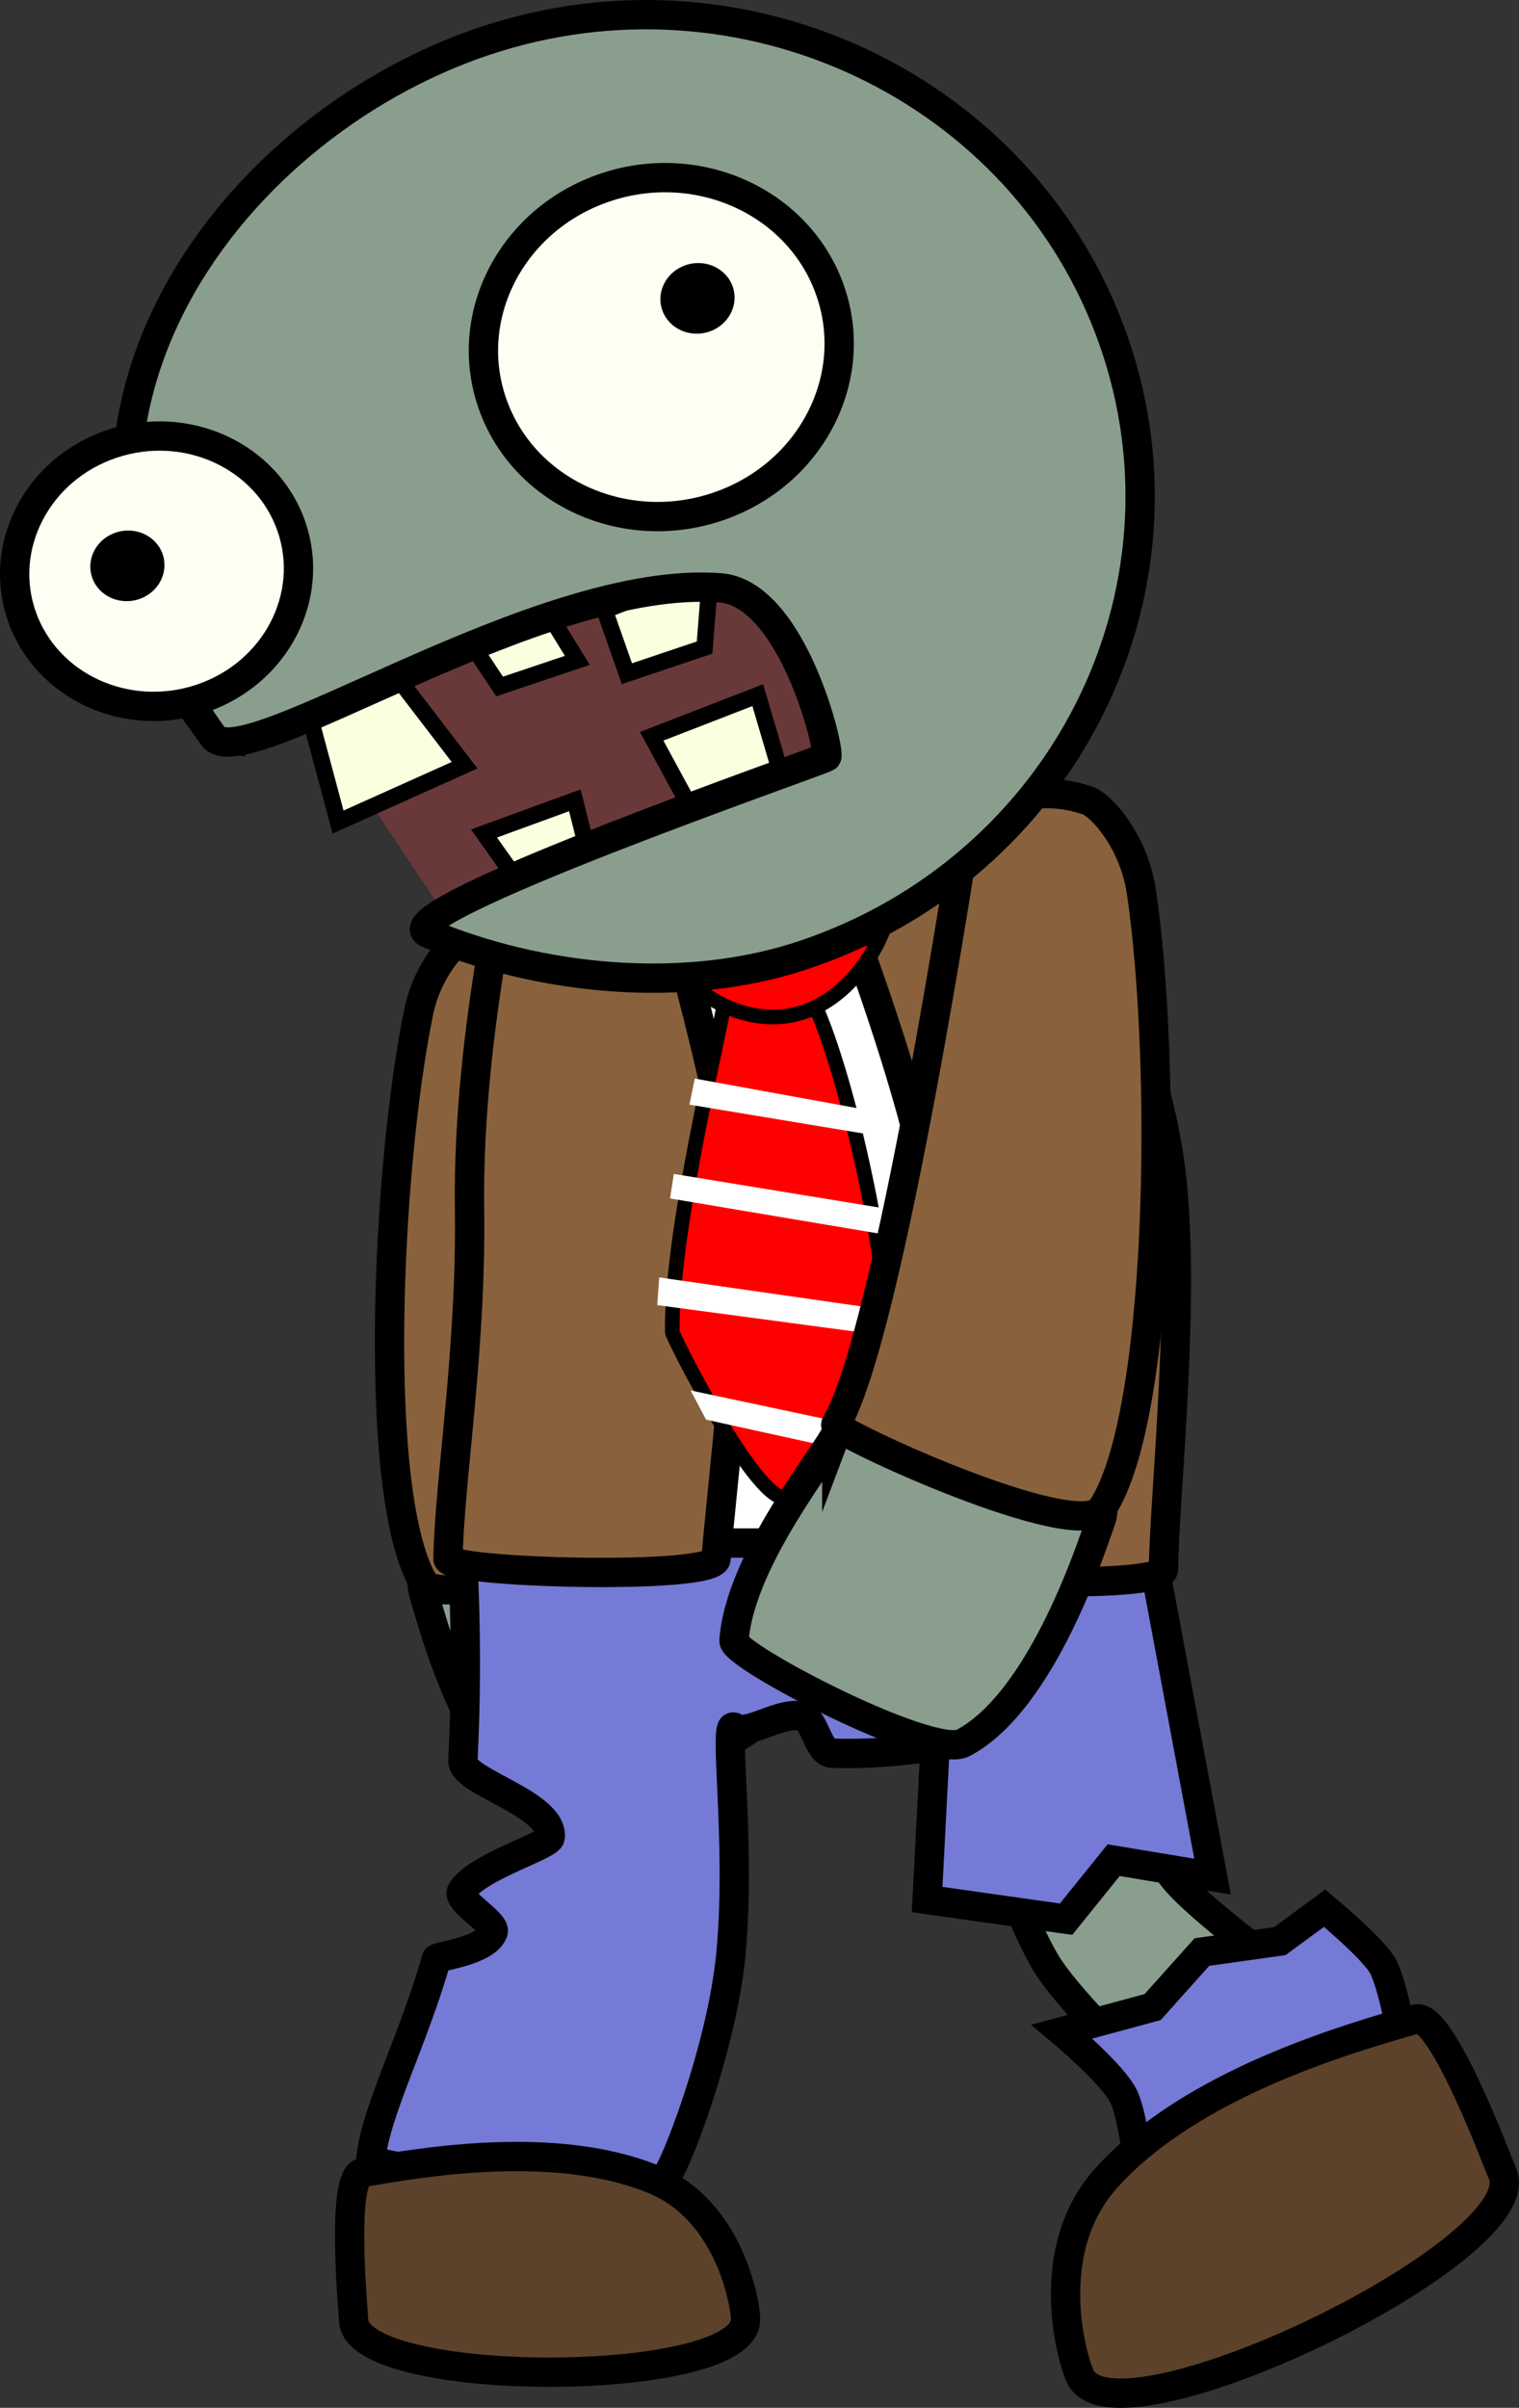 <svg version="1.1" xmlns="http://www.w3.org/2000/svg" xmlns:xlink="http://www.w3.org/1999/xlink" width="103.631" height="164.224" viewBox="0,0,103.631,164.224"><rect x="0" y="0" width="103.631" height="164.224" fill="#333333" stroke="none"/><g transform="translate(-186.153,-98.891)"><g data-paper-data="{&quot;isPaintingLayer&quot;:true}" fill-rule="nonzero" stroke="#000000" stroke-linecap="butt" stroke-linejoin="miter" stroke-miterlimit="10" stroke-dasharray="" stroke-dashoffset="0" style="mix-blend-mode: normal"><g data-paper-data="{&quot;index&quot;:null}" stroke-width="2"><path d="M237.672,216.375c0.013,0.969 -12.831,6.774 -14.754,5.61c-4.91,-2.974 -7.456,-13.144 -7.849,-14.393c-1.609,-5.116 15.274,-9.831 16.883,-4.715c0.413,1.312 5.653,8.307 5.72,13.498z" fill="#8a9e8d"/><path d="M232.042,202.43c0.234,0.434 -15.635,6.725 -17.013,4.362c-3.508,-6.013 -2.506,-28.218 -0.311,-38.885c0.643,-3.126 2.806,-5.288 3.709,-5.542c4.576,-1.289 7.511,1.982 7.511,1.982c0,0 3.058,32.436 6.105,38.082z" fill="#89623d"/></g><path d="M264.207,240.281c0,0 -4.743,-4.561 -6.466,-7.141c-1.548,-2.319 -3.401,-7.643 -3.401,-7.643l7.898,-5.197c0,0 2.625,5.224 4.333,7.072c2.322,2.513 8.44,6.857 8.44,6.857z" fill="#8a9e8d" stroke-width="2"/><path d="M236.233,216.701c-0.769,-0.535 0.502,7.778 -0.211,15.417c-0.61,6.53 -3.947,14.94 -4.452,15.234c-2.526,1.469 -20.176,-0.552 -20.114,-1.214c0.3,-3.201 2.921,-8.151 4.47,-13.644c0.054,-0.19 3.36,-0.504 3.866,-1.828c0.246,-0.643 -2.541,-2.124 -2.135,-2.796c1.009,-1.671 5.974,-3.085 6.032,-3.669c0.23,-2.302 -6.032,-3.777 -5.957,-5.214c0.426,-8.202 -0.093,-14.92 -0.093,-14.92l46.874,-0.514l4.364,23.33l-6.747,-1.122l-3.246,4.025l-9.48,-1.341l0.545,-10.467c0,0 -3.471,0.637 -7.054,0.483c-0.943,-0.041 -1.146,-2.356 -2.044,-2.53c-1.557,-0.303 -3.701,1.407 -4.617,0.77z" fill="#757ad6" stroke-width="2"/><path d="M237.017,257.09c0,4.792 -26.741,4.792 -26.741,0c0,-0.353 -0.915,-9.76 0.612,-10.026c3.96,-0.69 13.14,-2.288 19.868,0.47c5.22,2.14 6.261,8.547 6.261,9.556z" fill="#5c422a" stroke-width="2"/><path d="M263.895,247.325c0,0 -0.402,-4.039 -1.081,-5.444c-0.744,-1.538 -4.211,-4.427 -4.211,-4.427l6.187,-1.673l3.361,-3.754l5.314,-0.744l3.055,-2.246c0,0 3.449,2.852 4.016,4.024c0.788,1.629 1.388,5.544 1.388,5.544z" fill="#757ad6" stroke-width="2"/><path d="M261.62,247.448c5.804,-6.469 16.513,-9.526 21.133,-10.845c1.781,-0.508 5.692,10.09 5.876,10.47c2.494,5.157 -26.28,19.072 -28.773,13.916c-0.525,-1.086 -2.74,-8.522 1.764,-13.541z" data-paper-data="{&quot;index&quot;:null}" fill="#5c422a" stroke-width="2"/><g stroke-width="2"><path d="M232.375,204.133c0,0 3.083,-13.996 2.362,-21.486c-0.764,-7.94 -6.825,-24.88 -6.825,-24.88h15.418c0,0 5.737,16.338 6.559,24.169c0.8,7.618 -1.69,22.197 -1.69,22.197z" fill="#ffffff"/><path d="M248.08,204.86c0.657,-5.411 2.415,-16.751 1.855,-22.472c-0.817,-8.351 -7.744,-25.585 -7.744,-25.585l12.578,-5.188c0,0 9.352,13.465 11.19,26.611c1.2,8.58 -0.381,22.713 -0.433,27.711c-0.014,1.386 -17.704,1.051 -17.445,-1.077z" data-paper-data="{&quot;index&quot;:null}" fill="#89623d"/><path d="M216.717,205.211c0.082,-5.241 1.606,-14.222 1.469,-23.86c-0.177,-12.426 3.234,-26.016 3.234,-26.016l9.738,3.221c0,0 4.989,16.886 5.366,24.109c0.329,6.298 -1.128,17.577 -1.518,22.545c-0.117,1.491 -18.304,0.956 -18.289,0.002z" fill="#89623d"/></g><g><path d="M232.019,189.742c-0.101,-6.192 2.602,-17.608 3.526,-22.272c0.309,-1.562 5.365,-1.809 6.084,-0.282c2.146,4.557 4.711,15.758 4.995,21.947c0.024,0.519 -4.487,11.971 -6.978,11.903c-2.099,-0.058 -7.622,-10.999 -7.627,-11.295z" fill="#ff0000" stroke-width="1"/><path d="M246.167,162.912c0,0 -2.427,5.577 -7.609,5.335c-4.957,-0.232 -7.871,-5.335 -7.871,-5.335z" fill="#ff0000" stroke-width="1"/><path d="M231.866,180.629l0.259,-1.672l14.151,2.314l0.306,1.833z" fill="#ffffff" stroke-width="0"/><path d="M233.189,174.232l0.366,-1.779l11.226,2.045l0.412,1.726z" fill="#ffffff" stroke-width="0"/><path d="M230.992,187.904l0.138,-1.887l16.516,2.368c0,0 0.076,0.561 0.054,0.834c-0.024,0.3 -0.192,0.892 -0.192,0.892z" fill="#ffffff" stroke-width="0"/><path d="M234.325,195.718l-1.059,-1.995l11.153,2.368l-0.792,1.672z" fill="#ffffff" stroke-width="0"/></g><g stroke-width="2"><path d="M243.241,196.53c2.052,-5.442 20.046,0.687 17.994,6.129c-0.501,1.328 -3.875,12.186 -9.371,15.108c-2.152,1.144 -15.707,-5.92 -15.635,-6.969c0.387,-5.617 6.486,-12.873 7.012,-14.269z" fill="#8a9e8d"/><path d="M252.09,155.177c0,0 3.377,-3.364 8.253,-1.691c0.962,0.33 3.172,2.802 3.679,6.226c1.73,11.683 1.468,35.786 -2.695,42.084c-1.635,2.474 -18.436,-5.3 -18.157,-5.755c3.641,-5.929 8.919,-40.864 8.919,-40.864z" fill="#89623d"/></g><g><g><path d="M216.399,161.13l-9.471,-14.229l29.776,-11.975l8.364,17.52z" fill="#693939" stroke-width="0"/><path d="M209.218,154.957l-1.876,-6.998l6.035,-2.709l4.471,5.833z" fill="#faffe0" stroke-width="1.125"/><path d="M220.24,145.713l-2.833,-4.257l5.473,-1.841l2.662,4.314z" fill="#faffe0" stroke-width="1.125"/><path d="M228.922,144.84l-1.519,-4.326l7.238,-2.806l-0.417,5.349z" data-paper-data="{&quot;index&quot;:null}" fill="#faffe0" stroke-width="1.125"/><path d="M233.858,155.087l-3.246,-5.978l7.238,-2.806l1.995,6.771z" fill="#faffe0" stroke-width="1.125"/><path d="M221.098,158.448l-1.927,-2.71l6.2,-2.262l0.819,3.26z" fill="#faffe0" stroke-width="1.125"/><path d="M200.687,149.111c-14.812,-20.617 0.785,-41.455 18.469,-47.402c17.684,-5.947 36.916,3.179 42.956,20.383c6.04,17.204 -3.399,35.971 -21.083,41.918c-8.315,2.796 -18.212,1.672 -25.68,-1.47c-3.229,-1.359 26.81,-11.745 27.196,-12.017c0.323,-0.229 -2.267,-11.142 -7.238,-11.536c-12.492,-0.99 -32.564,12.987 -34.621,10.124z" fill="#8a9e8d" stroke-width="2"/></g><g><path d="M219.755,126.437c-2.111,-6.013 1.333,-12.621 7.692,-14.76c6.359,-2.139 13.226,1.002 15.337,7.016c2.111,6.013 -1.333,12.621 -7.692,14.76c-6.359,2.139 -13.226,-1.002 -15.337,-7.016z" fill="#fdfff3" stroke-width="2"/><path d="M231.337,120.049c-0.44,-1.254 0.278,-2.632 1.604,-3.078c1.326,-0.446 2.758,0.209 3.198,1.463c0.44,1.254 -0.278,2.632 -1.604,3.078c-1.326,0.446 -2.758,-0.209 -3.198,-1.463z" fill="#000000" stroke-width="0"/></g><g><path d="M187.648,140.939c-1.684,-4.797 1.063,-10.069 6.137,-11.775c5.073,-1.706 10.551,0.8 12.236,5.597c1.684,4.797 -1.063,10.069 -6.137,11.775c-5.073,1.706 -10.551,-0.8 -12.235,-5.597z" fill="#fdfff3" stroke-width="2"/><path d="M192.443,138.292c-0.44,-1.254 0.278,-2.632 1.604,-3.078c1.326,-0.446 2.758,0.209 3.198,1.463c0.44,1.254 -0.278,2.632 -1.604,3.077c-1.326,0.446 -2.758,-0.209 -3.198,-1.463z" fill="#000000" stroke-width="0"/></g></g></g></g></svg>
